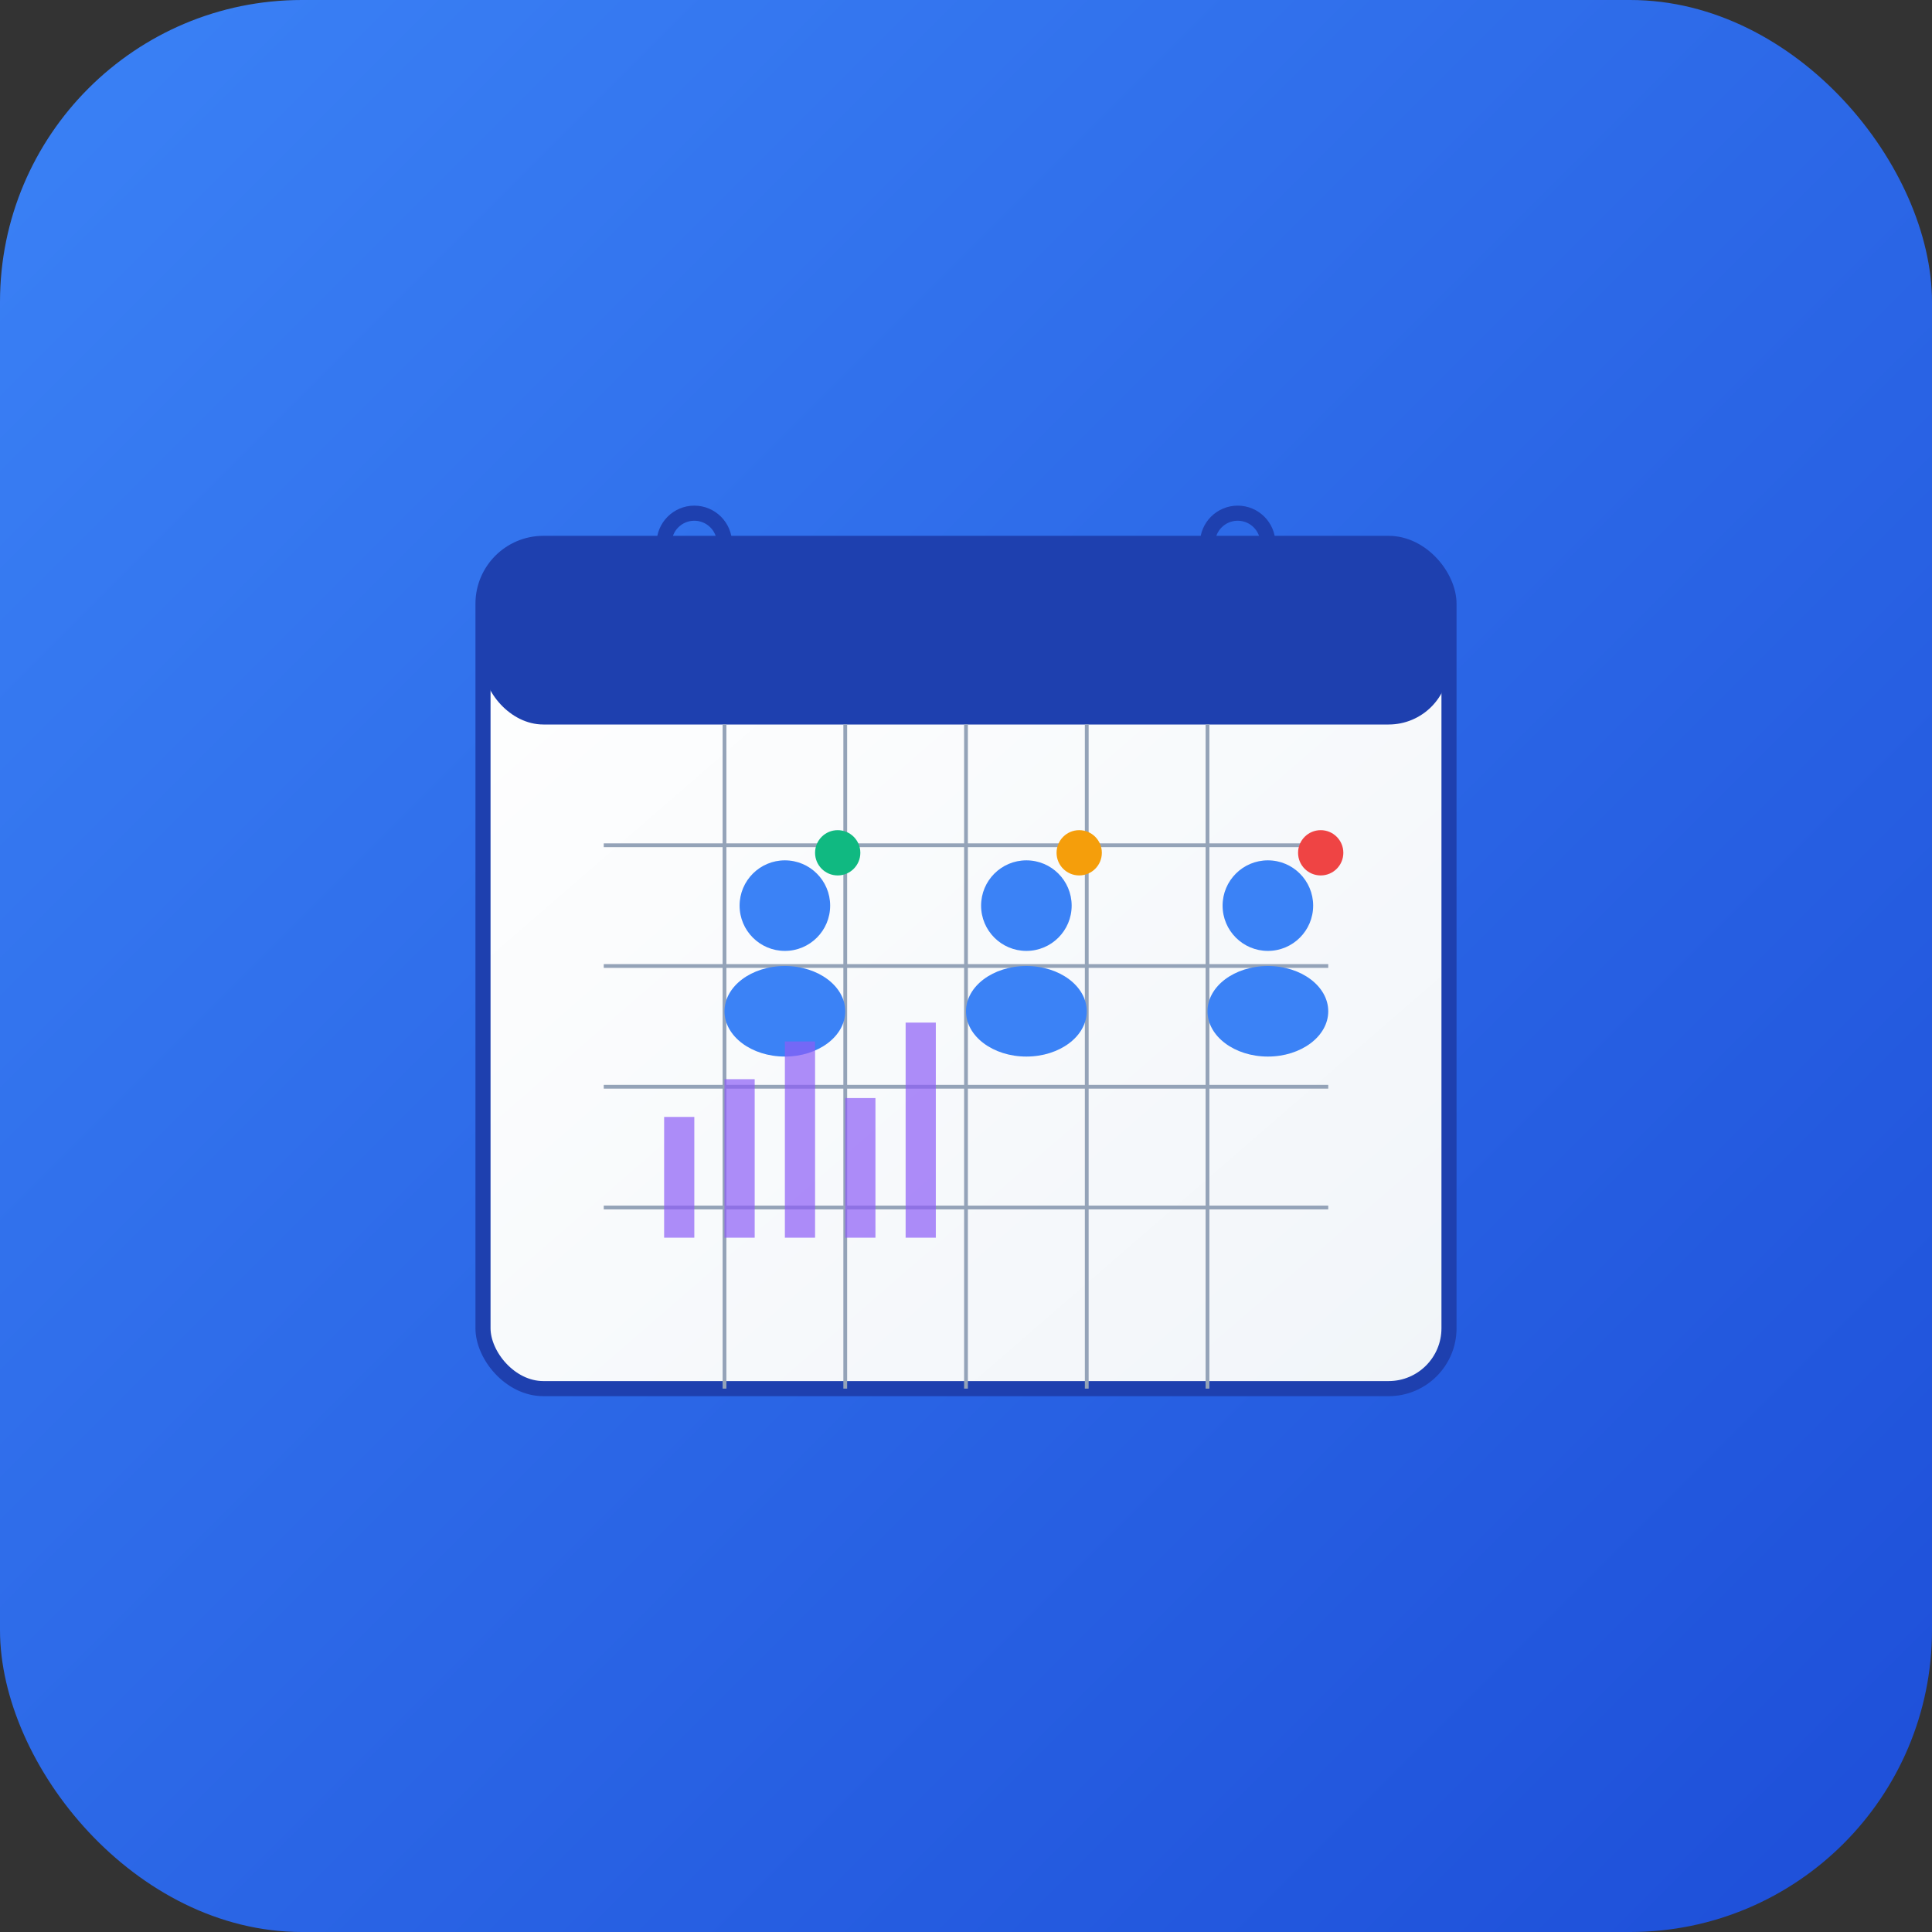 <svg width="512" height="512" viewBox="0 0 512 512" xmlns="http://www.w3.org/2000/svg">
  <rect x="0" y="0" width="512" height="512" fill="#333333" stroke="none"/>
  <!-- Background circle with gradient -->
  <defs>
    <linearGradient id="bgGradient" x1="0%" y1="0%" x2="100%" y2="100%">
      <stop offset="0%" style="stop-color:#3b82f6;stop-opacity:1" />
      <stop offset="100%" style="stop-color:#1d4ed8;stop-opacity:1" />
    </linearGradient>
    <linearGradient id="iconGradient" x1="0%" y1="0%" x2="100%" y2="100%">
      <stop offset="0%" style="stop-color:#ffffff;stop-opacity:1" />
      <stop offset="100%" style="stop-color:#f1f5f9;stop-opacity:1" />
    </linearGradient>
  </defs>
  
  <!-- Background -->
  <rect width="512" height="512" rx="80" fill="url(#bgGradient)" />
  
  <!-- Main icon - Calendar with people -->
  <g transform="translate(96, 96)">
    <!-- Calendar base -->
    <rect x="32" y="48" width="256" height="224" rx="16" fill="url(#iconGradient)" stroke="#1e40af" stroke-width="4"/>
    
    <!-- Calendar header -->
    <rect x="32" y="48" width="256" height="48" rx="16" fill="#1e40af"/>
    
    <!-- Calendar rings -->
    <circle cx="88" cy="48" r="8" fill="none" stroke="#1e40af" stroke-width="4"/>
    <circle cx="232" cy="48" r="8" fill="none" stroke="#1e40af" stroke-width="4"/>
    
    <!-- Calendar grid -->
    <g stroke="#94a3b8" stroke-width="1" fill="none">
      <line x1="64" y1="128" x2="256" y2="128"/>
      <line x1="64" y1="160" x2="256" y2="160"/>
      <line x1="64" y1="192" x2="256" y2="192"/>
      <line x1="64" y1="224" x2="256" y2="224"/>
      <line x1="96" y1="96" x2="96" y2="272"/>
      <line x1="128" y1="96" x2="128" y2="272"/>
      <line x1="160" y1="96" x2="160" y2="272"/>
      <line x1="192" y1="96" x2="192" y2="272"/>
      <line x1="224" y1="96" x2="224" y2="272"/>
    </g>
    
    <!-- People icons -->
    <g fill="#3b82f6">
      <!-- Person 1 -->
      <circle cx="112" cy="144" r="12"/>
      <ellipse cx="112" cy="172" rx="16" ry="12"/>
      
      <!-- Person 2 -->
      <circle cx="176" cy="144" r="12"/>
      <ellipse cx="176" cy="172" rx="16" ry="12"/>
      
      <!-- Person 3 -->
      <circle cx="240" cy="144" r="12"/>
      <ellipse cx="240" cy="172" rx="16" ry="12"/>
    </g>
    
    <!-- Availability indicators -->
    <g>
      <!-- Available (green) -->
      <circle cx="126" cy="130" r="6" fill="#10b981"/>
      <!-- Busy (orange) -->
      <circle cx="190" cy="130" r="6" fill="#f59e0b"/>
      <!-- Away (red) -->
      <circle cx="254" cy="130" r="6" fill="#ef4444"/>
    </g>
    
    <!-- Analytics chart bars -->
    <g fill="#8b5cf6" opacity="0.7">
      <rect x="80" y="200" width="8" height="32"/>
      <rect x="96" y="190" width="8" height="42"/>
      <rect x="112" y="180" width="8" height="52"/>
      <rect x="128" y="195" width="8" height="37"/>
      <rect x="144" y="175" width="8" height="57"/>
    </g>
  </g>
</svg>